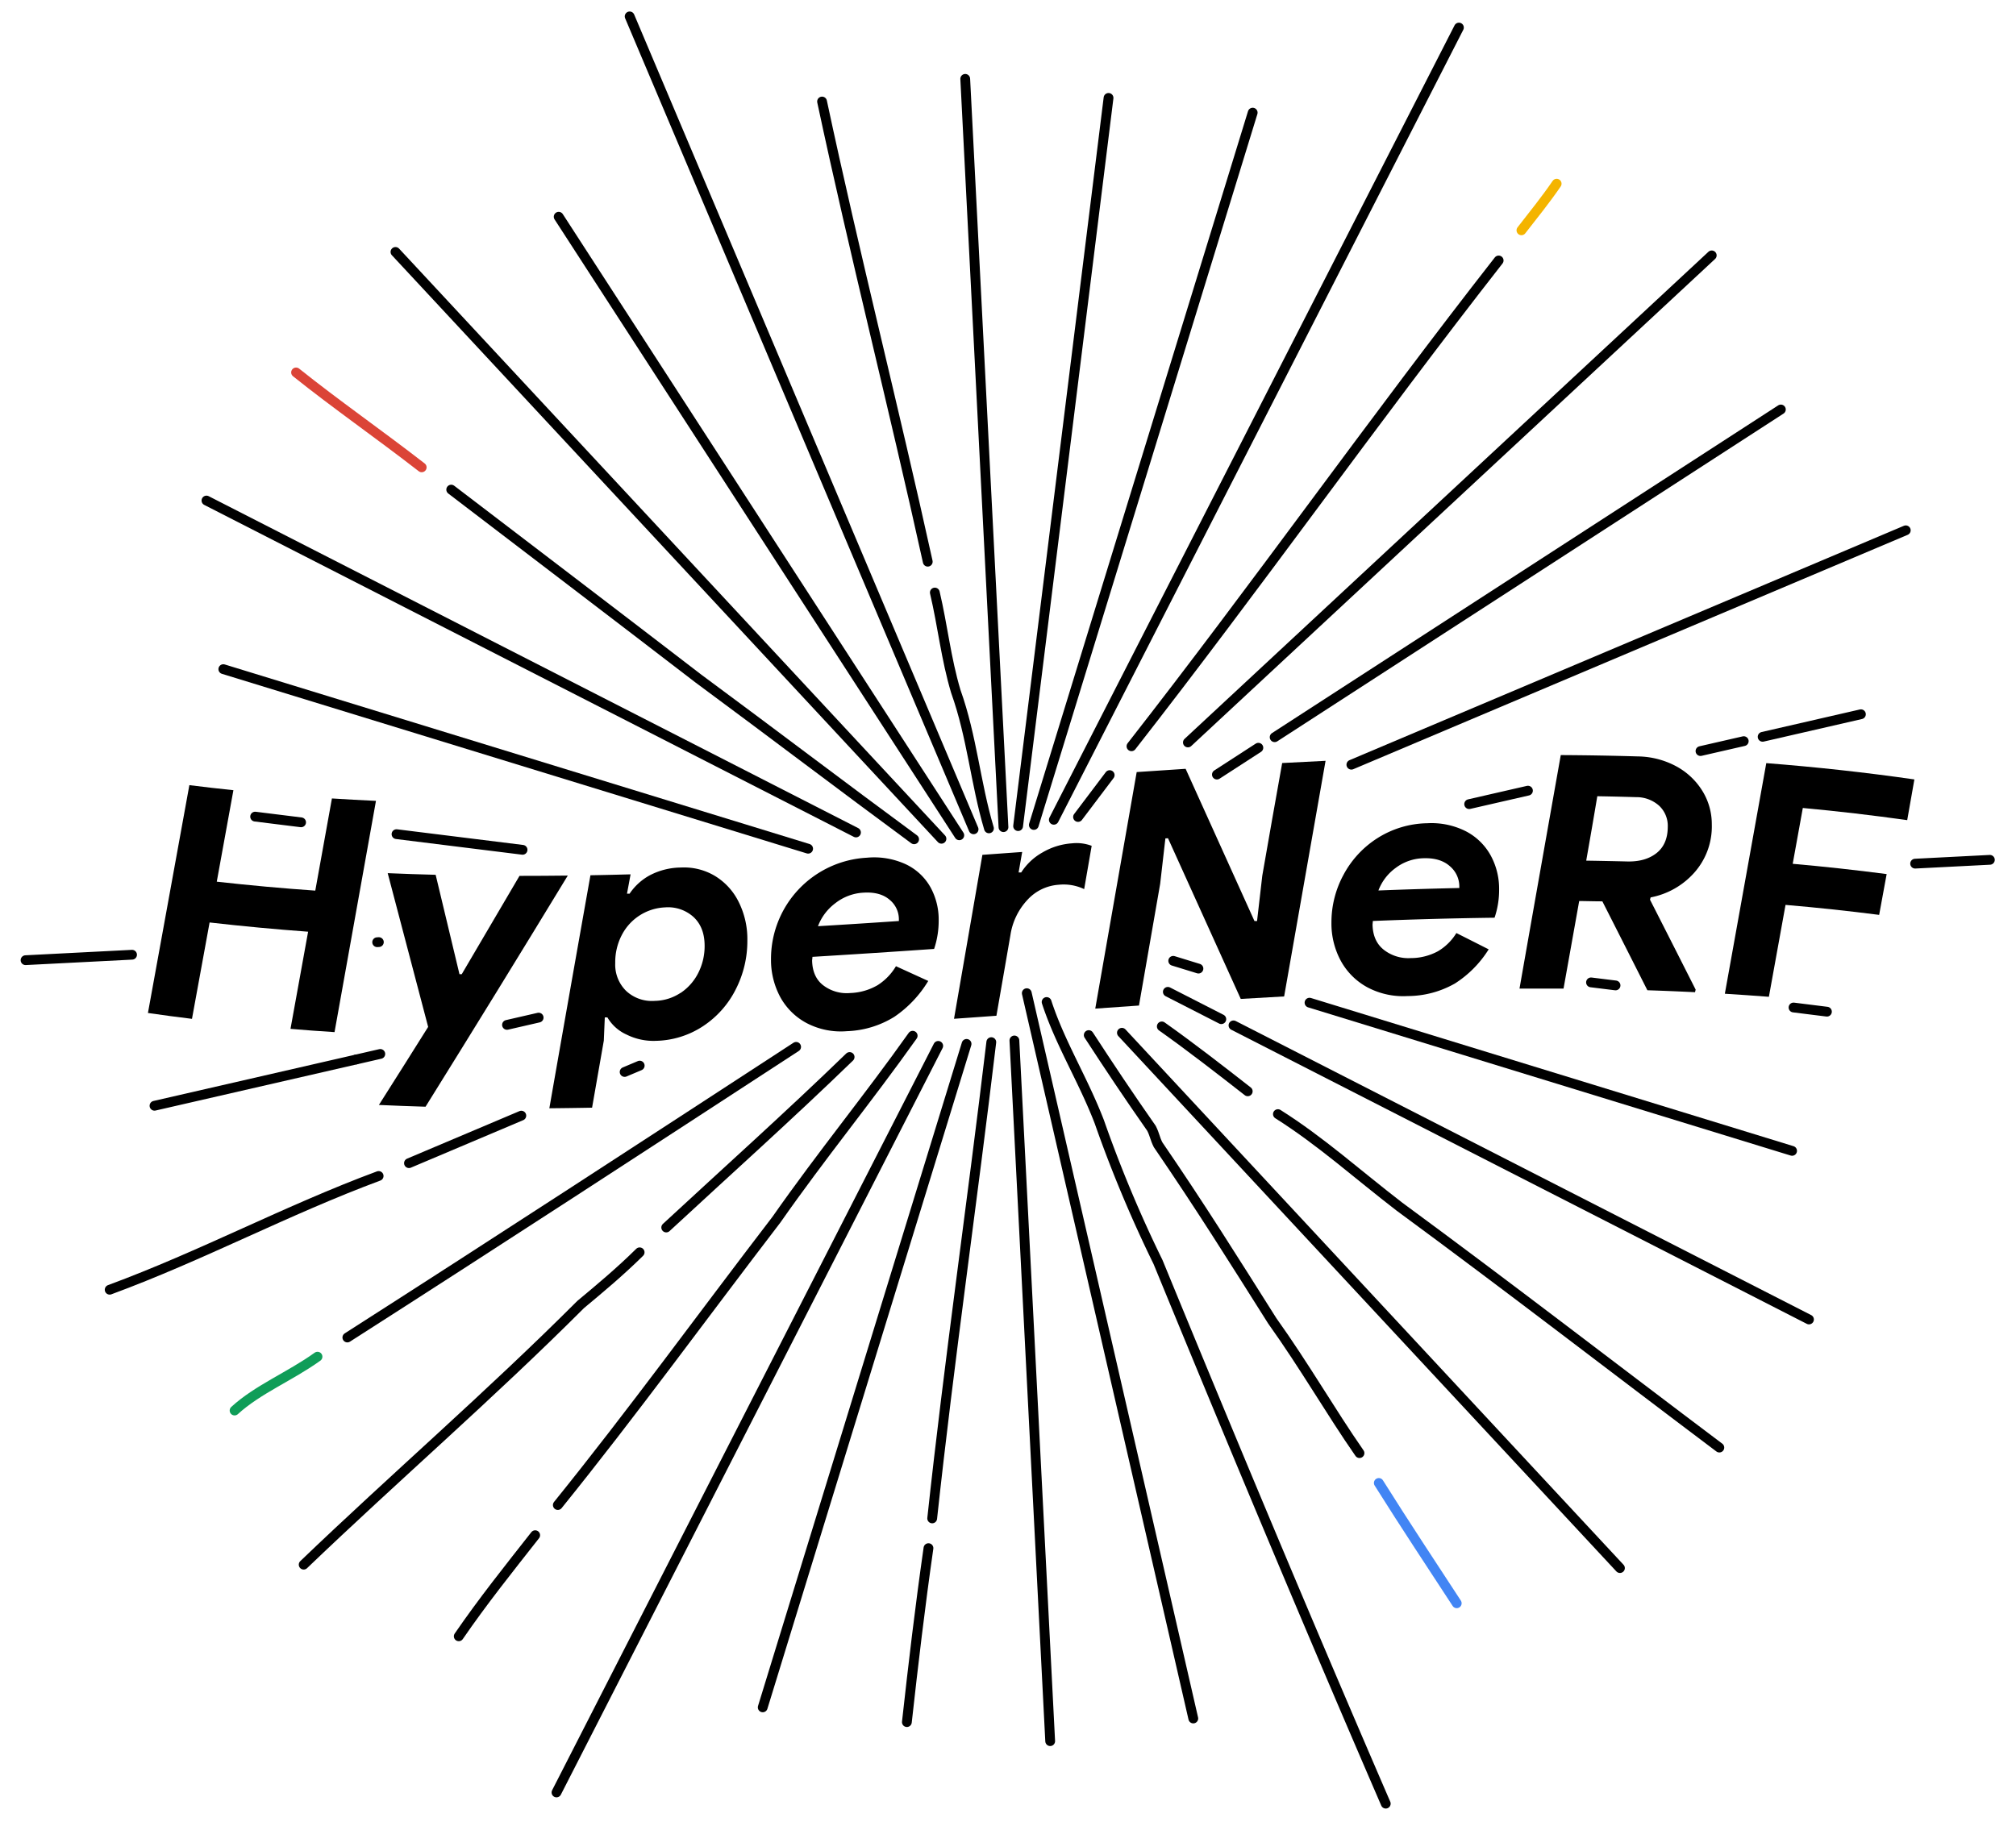 <svg id="Layer_1" data-name="Layer 1" xmlns="http://www.w3.org/2000/svg" viewBox="0 0 618 560"><defs><style>.cls-1,.cls-2,.cls-3,.cls-4,.cls-5{fill:none;stroke-linecap:round;stroke-linejoin:round;stroke-width:3px;}.cls-1{stroke:#000;}.cls-2{stroke:#f4b400;}.cls-3{stroke:#0f9d58;}.cls-4{stroke:#db4437;}.cls-5{stroke:#4285f4;}</style></defs><line class="cls-1" x1="447.23" y1="8.45" x2="323.05" y2="251.37"/><line class="cls-1" x1="287.61" y1="320.7" x2="170.59" y2="549.62"/><line class="cls-1" x1="340.17" y1="237.67" x2="330.47" y2="250.51"/><path class="cls-1" d="M164.06,470.74C156,481,148,491,140.63,501.74"/><path class="cls-1" d="M279.78,317.59C266,337,252,354,238,374c-23,30-44,59-67,87.49"/><path class="cls-2" d="M466.39,70.62C470,66,474,61,477.19,56.33"/><path class="cls-1" d="M346.85,228.83C385,180,421,129,459.41,79.87"/><line class="cls-1" x1="364.15" y1="227.66" x2="524.73" y2="78.31"/><path class="cls-1" d="M196.08,384C190,390,184,395,178,400c-28,28-57,53-84.91,79.77"/><path class="cls-1" d="M260.45,324.11C242,342,223,359,204.23,376.39"/><line class="cls-1" x1="390.74" y1="226.05" x2="545.92" y2="125.56"/><path class="cls-3" d="M97.33,416C89,422,79,426,71.91,432.51"/><path class="cls-1" d="M244.05,321C198,351,152,381,106.48,410.12"/><line class="cls-1" x1="373.04" y1="237.51" x2="385.75" y2="229.28"/><line class="cls-1" x1="584.21" y1="162.61" x2="414.26" y2="234.48"/><line class="cls-1" x1="191.48" y1="328.7" x2="196.1" y2="326.75"/><path class="cls-1" d="M116.07,360.59C88,371,62,385,33.62,395.47"/><path class="cls-1" d="M159.81,342.09l-22.31,9.44-12.13,5.13"/><line class="cls-1" x1="109.18" y1="324.87" x2="116.58" y2="323.17"/><line class="cls-1" x1="450.37" y1="246.57" x2="468.39" y2="242.44"/><line class="cls-1" x1="534.54" y1="227.26" x2="521.28" y2="230.3"/><line class="cls-1" x1="540.33" y1="225.93" x2="570.46" y2="219.01"/><line class="cls-1" x1="165.12" y1="312.03" x2="155.42" y2="314.26"/><line class="cls-1" x1="109.05" y1="324.9" x2="47.36" y2="339.06"/><line class="cls-1" x1="40.48" y1="292.75" x2="7.83" y2="294.42"/><line class="cls-1" x1="609.99" y1="263.65" x2="587.08" y2="264.82"/><line class="cls-1" x1="116.14" y1="288.88" x2="115.62" y2="288.91"/><line class="cls-1" x1="487.72" y1="301.23" x2="495.24" y2="302.16"/><line class="cls-1" x1="549.8" y1="308.93" x2="560.04" y2="310.21"/><line class="cls-1" x1="78.21" y1="250.4" x2="92.3" y2="252.15"/><line class="cls-1" x1="121.55" y1="255.78" x2="160.19" y2="260.58"/><line class="cls-1" x1="68.46" y1="205.18" x2="247.73" y2="260.24"/><line class="cls-1" x1="367.38" y1="297" x2="359.65" y2="294.62"/><line class="cls-1" x1="549.36" y1="352.89" x2="401.43" y2="307.45"/><line class="cls-1" x1="262.4" y1="255.26" x2="63.29" y2="153.48"/><line class="cls-1" x1="374.39" y1="312.51" x2="358" y2="304.13"/><line class="cls-1" x1="378.12" y1="314.41" x2="554.54" y2="404.59"/><path class="cls-1" d="M382.49,334.63C374,328,365,321,356.15,314.73"/><path class="cls-1" d="M527.06,443.87C494,419,463,395,429,370c-13-10-24-20-37.26-28.38"/><path class="cls-1" d="M138.32,150.13C163,169,188,188,214,208c23,17,44,33,66.22,49.35"/><path class="cls-4" d="M90.76,114.2C103,124,116,133,129.27,143.3"/><path class="cls-1" d="M288.6,257.19l-26.9-28.91-41.5-44.63-44.77-48.13L138.74,96.07,121.46,77.49l-.23-.24"/><line class="cls-1" x1="496.59" y1="480.82" x2="343.92" y2="316.68"/><path class="cls-5" d="M422.67,454.72C431,468,439,480,446.56,491.61"/><path class="cls-1" d="M333.75,317.39C340,327,346,336,353,346c1,2,1,3,2,5,13,19,23,35,35,54,10,14,18,28,26.75,40.57"/><line class="cls-1" x1="294.07" y1="256.12" x2="171.26" y2="66.46"/><line class="cls-1" x1="193.02" y1="5.03" x2="298.45" y2="254.29"/><path class="cls-1" d="M424.8,553.05C401,498,378,443,355,387a392.9,392.9,0,0,1-18-43c-5-13-12-24-16.16-36.75"/><path class="cls-1" d="M284.4,172.23C274,125,262,78,252,31.13"/><path class="cls-1" d="M303.16,254C299,240,298,226,293,212c-3-10-4-20-6.43-30.31"/><line class="cls-1" x1="365.8" y1="526.94" x2="314.76" y2="304.54"/><line class="cls-1" x1="295.89" y1="24.18" x2="307.61" y2="253.63"/><line class="cls-1" x1="310.96" y1="319.04" x2="321.93" y2="533.89"/><path class="cls-1" d="M284.62,474.71C282,493,280,510,278,528.05"/><path class="cls-1" d="M303.88,319.55C298,369,291,417,285.76,465.59"/><line class="cls-1" x1="339.82" y1="30.02" x2="312.1" y2="253.31"/><line class="cls-1" x1="296.3" y1="320.09" x2="233.81" y2="523.53"/><line class="cls-1" x1="384.01" y1="34.54" x2="316.92" y2="252.96"/><path d="M58.05,240.75q6.75.85,13.5,1.55l-5.1,28.05q15.1,1.69,30.2,2.74l5.1-28.26q6.75.43,13.5.74-6.34,35.51-12.7,70.91-6.75-.42-13.5-1,2.7-14.89,5.4-29.79-15.09-1.11-30.2-2.83-2.7,14.79-5.4,29.55-6.75-.82-13.5-1.8Q51.71,275.76,58.05,240.75Z"/><path d="M131.25,314.88q-6.19-23.53-12.4-47.14,7.35.31,14.7.5,3.66,15.25,7.3,30.47h.7q8.85-15,17.7-30.14,7.41,0,14.8-.09-21.8,35.86-43.6,70.87-7.14-.21-14.3-.54Q123.71,326.91,131.25,314.88Z"/><path d="M181,268.38q6.15-.11,12.3-.28-.54,3-1.1,5.93l.8,0a17.51,17.51,0,0,1,6.2-5.64,20.91,20.91,0,0,1,9.5-2.38,18.47,18.47,0,0,1,10.45,2.57,19.3,19.3,0,0,1,7.3,8,25.4,25.4,0,0,1,2.65,11.77,32.5,32.5,0,0,1-3.55,15,29.16,29.16,0,0,1-9.95,11.25,27.21,27.21,0,0,1-14.5,4.55,18.46,18.46,0,0,1-9.05-1.93,12.93,12.93,0,0,1-5.85-5.25h-.8l-.3,7.11-3.6,20.57q-6.54.12-13.1.18Q174.65,304.1,181,268.38Zm27.6,36.11a16,16,0,0,0,5.45-6.16A18.14,18.14,0,0,0,216,290q0-5.61-3.35-8.77a11.61,11.61,0,0,0-8.75-3,15.68,15.68,0,0,0-13.2,8.31,18,18,0,0,0-2.1,8.75,11.27,11.27,0,0,0,3.4,8.61,11.57,11.57,0,0,0,8.7,3A14.74,14.74,0,0,0,208.55,304.49Z"/><path d="M247.35,313.75a19.79,19.79,0,0,1-8.15-8,24,24,0,0,1-2.85-11.7A31.07,31.07,0,0,1,265.75,263a23.18,23.18,0,0,1,11.9,2,17,17,0,0,1,7.55,7,20.53,20.53,0,0,1,2.55,10.17,27.1,27.1,0,0,1-1.4,8.8q-18.64,1.3-37.3,2.43c0,.36-.07.73-.1,1.1.07,3.4,1.23,6,3.5,7.69a11.85,11.85,0,0,0,8.2,2.3A17.81,17.81,0,0,0,269,302.1a17.27,17.27,0,0,0,5.65-5.83l9.9,4.52a35.21,35.21,0,0,1-10.4,11,29.43,29.43,0,0,1-14.5,4.4A22.61,22.61,0,0,1,247.35,313.75Zm28.2-31.34V282a7.73,7.73,0,0,0-2.9-6.15q-2.89-2.46-8-2.13A15.27,15.27,0,0,0,256,277a15.68,15.68,0,0,0-5.25,7Q263.15,283.26,275.55,282.41Z"/><path d="M301.15,262.12l12.2-.88c-.37,2.1-.73,4.19-1.1,6.28l.8,0a18.36,18.36,0,0,1,6.5-6.12,20.63,20.63,0,0,1,9.1-2.81,13,13,0,0,1,6,.77q-1.15,6.63-2.3,13.27a14.67,14.67,0,0,0-7.8-1.34,14.29,14.29,0,0,0-9.65,4.7,20.2,20.2,0,0,0-5.15,10.7q-2.14,12.39-4.3,24.77-6.49.48-13,.93Z"/><path d="M348.45,236.74q7.5-.53,15-1Q374,259,384.55,282.41l.8,0q.79-6.94,1.6-13.89,3-17.28,6.1-34.55,6.65-.36,13.3-.68-6.35,36.11-12.7,72.25-6.64.36-13.3.76-11.14-24.67-22.3-49.27l-.8.05q-.79,7-1.6,13.91-3.25,18.66-6.5,37.34l-13.4.94Q342.1,273,348.45,236.74Z"/><path d="M419.15,302.73a20.3,20.3,0,0,1-8.15-8.15,24,24,0,0,1-2.85-11.72,30.53,30.53,0,0,1,3.7-14.62A30.07,30.07,0,0,1,422.25,257a29.37,29.37,0,0,1,15.3-4.57,23.27,23.27,0,0,1,11.9,2.51,18.27,18.27,0,0,1,7.55,7.43,21.33,21.33,0,0,1,2.55,10.32,26.34,26.34,0,0,1-1.4,8.71q-18.64.24-37.3,1l-.1,1.1c.07,3.4,1.23,6,3.5,7.77a12.22,12.22,0,0,0,8.2,2.51,17.56,17.56,0,0,0,8.35-2.1,16.36,16.36,0,0,0,5.65-5.58q4.95,2.49,9.9,5A33.29,33.29,0,0,1,446,301.57a29.38,29.38,0,0,1-14.5,3.85A23.32,23.32,0,0,1,419.15,302.73Zm28.2-30.44v-.4a8.12,8.12,0,0,0-2.9-6.29c-1.93-1.72-4.6-2.54-8-2.44a14.73,14.73,0,0,0-8.65,3,15.11,15.11,0,0,0-5.25,6.89Q435,272.56,447.35,272.29Z"/><path d="M478.45,231.53q11.81.06,23.6.41A25.53,25.53,0,0,1,513.9,235a21.32,21.32,0,0,1,8,7.58,19.36,19.36,0,0,1,2.85,10.21,21.32,21.32,0,0,1-5.35,14.77A23.84,23.84,0,0,1,506,275.17l-.2.69q7,13.74,14,27.59c-.07.27-.13.53-.2.79q-7.31-.36-14.6-.6-6.9-13.68-13.8-27.26c-2.37,0-4.73-.08-7.1-.1l-4.8,26.85q-6.75,0-13.5,0Q472.1,267.3,478.45,231.53Zm20.3,32.62q5.6.15,9.05-2.56c2.3-1.82,3.45-4.52,3.45-8.12a8.42,8.42,0,0,0-2.65-6.41,10.38,10.38,0,0,0-7.05-2.63q-6-.18-11.9-.28Q488,254,486.25,263.9,492.51,264,498.75,264.15Z"/><path d="M541.45,234c15.13,1.18,30.27,2.82,45.4,5q-1.1,6.24-2.2,12.48-16-2.25-32-3.73-1.54,8.55-3.1,17.12,14.4,1.27,28.8,3.15-1.15,6.26-2.3,12.51-14.35-1.84-28.7-3.06l-5.1,28.18q-6.75-.52-13.5-.94Q535.1,269.34,541.45,234Z"/></svg>